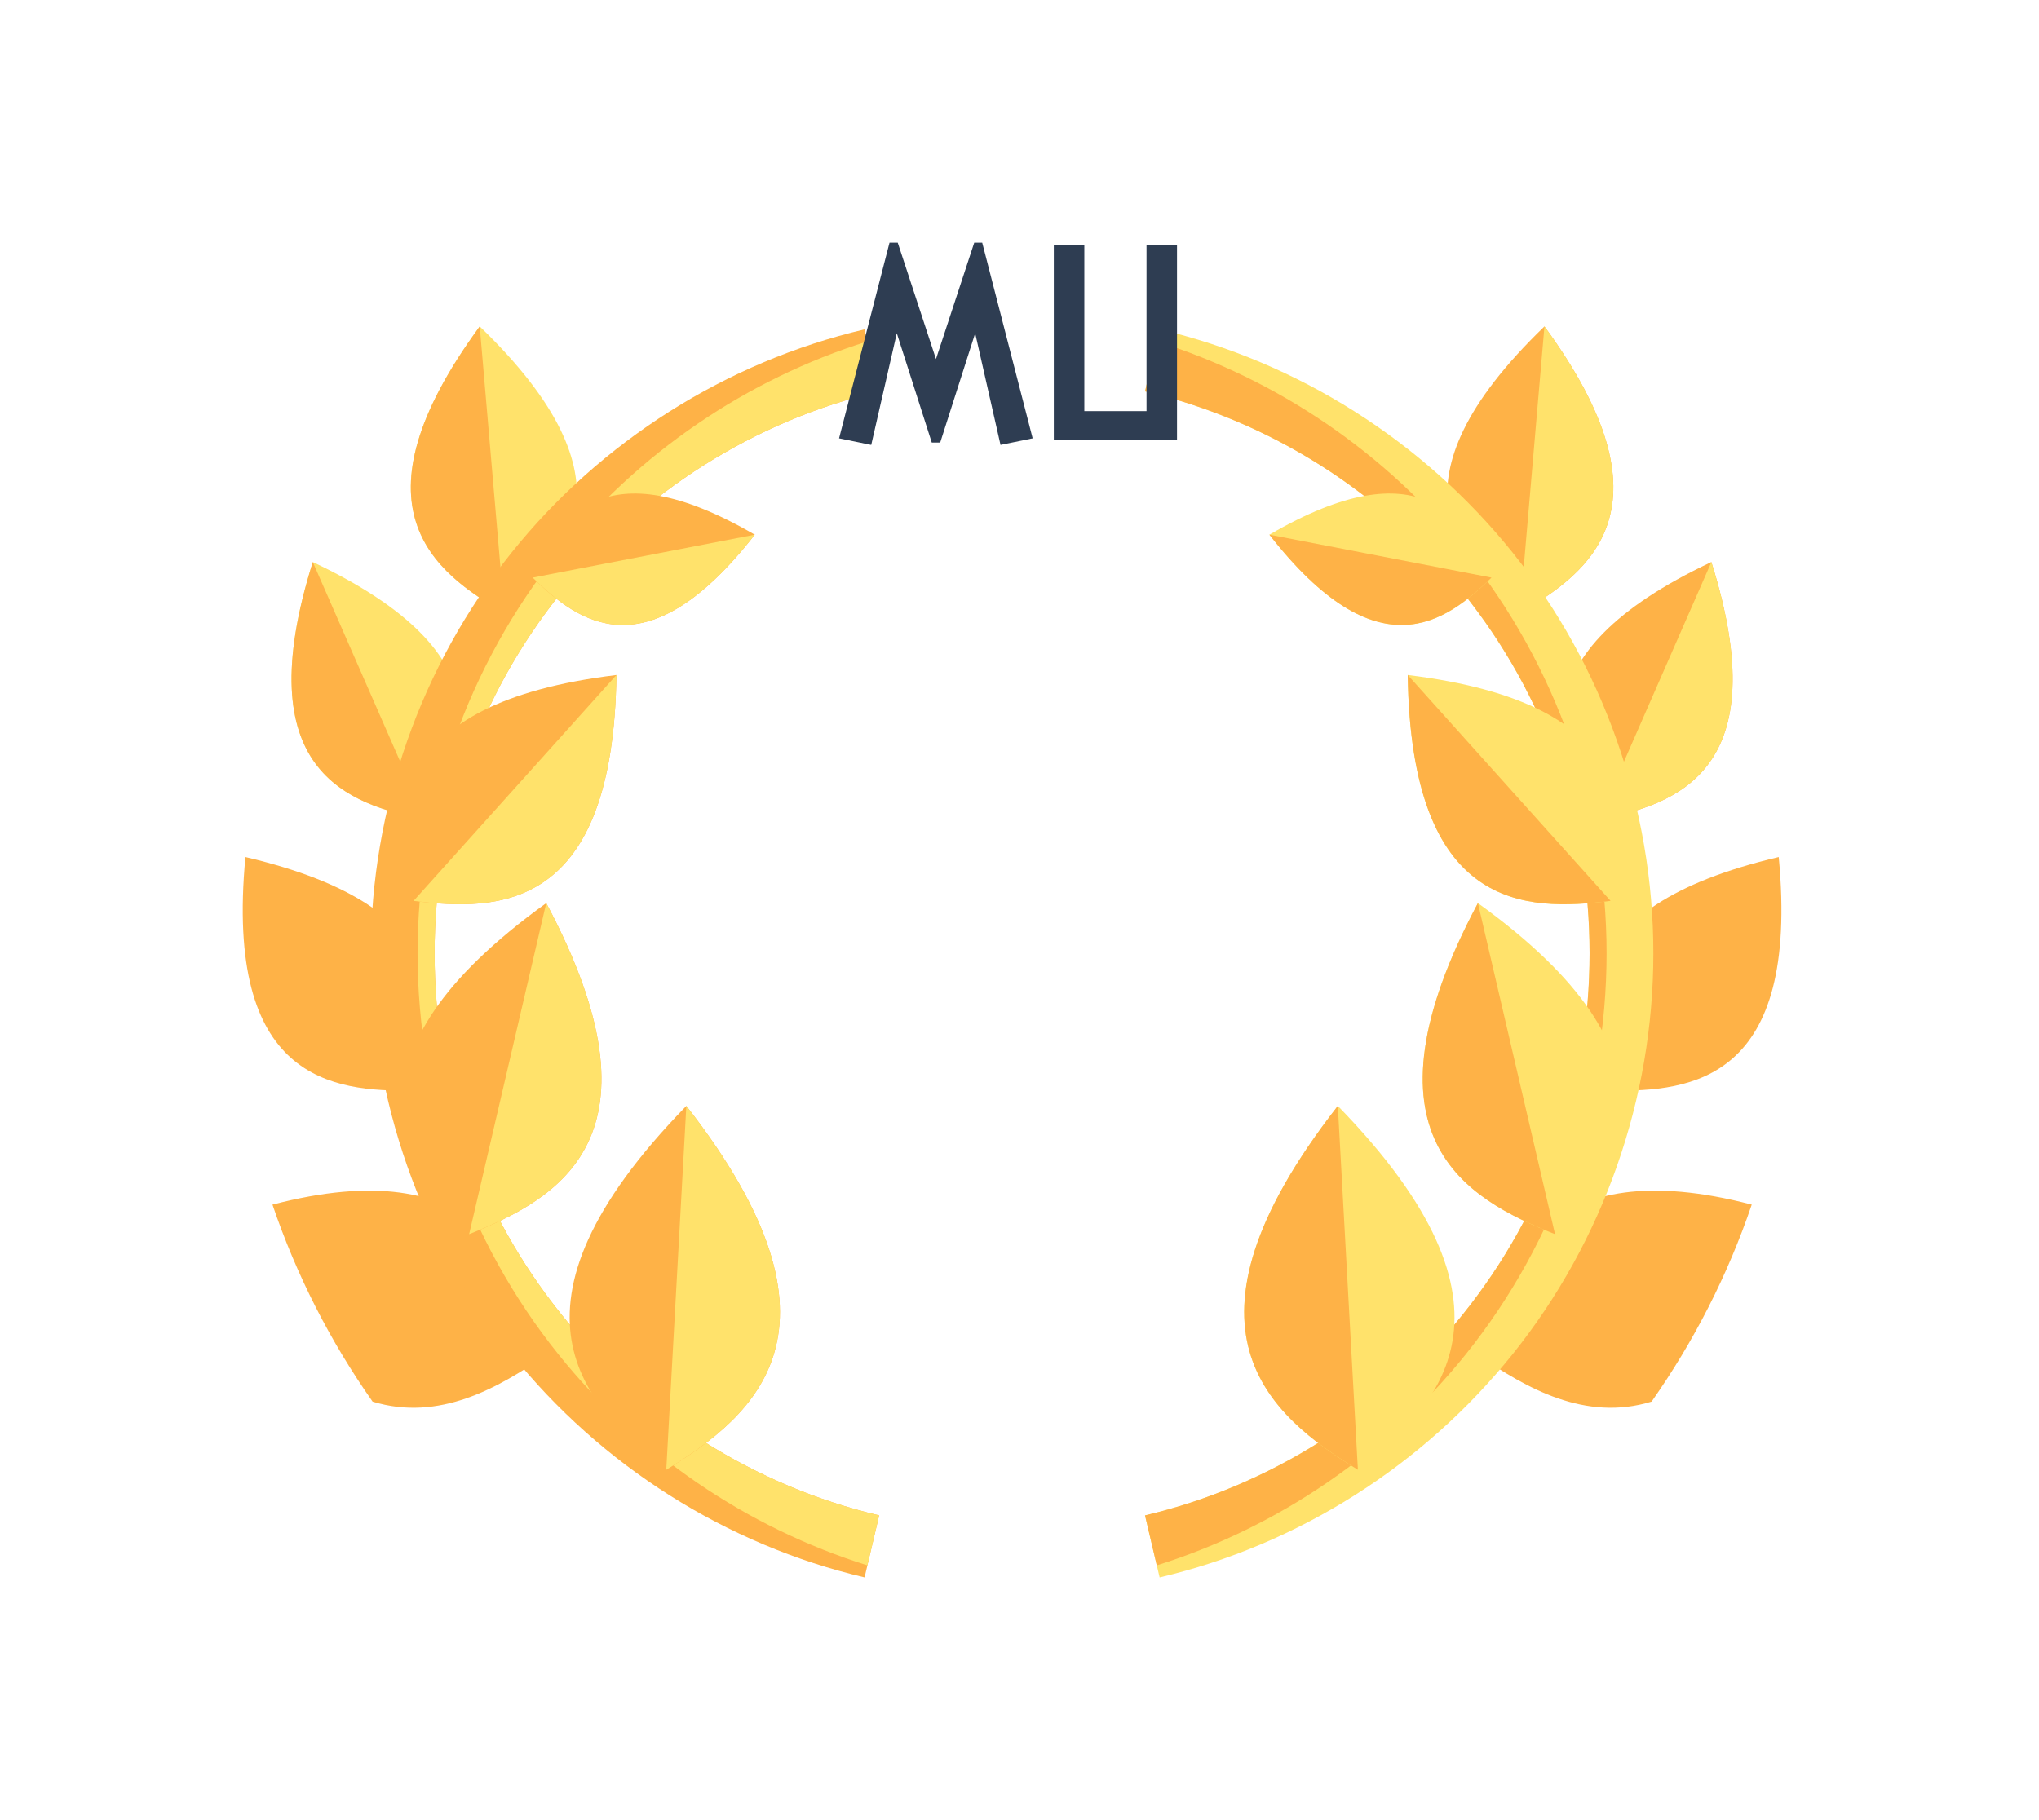 <svg width="84" height="75" viewBox="0 0 84 75" fill="none" xmlns="http://www.w3.org/2000/svg">
<g filter="url(#filter0_d)">
<path d="M20.779 23.254C17.875 21.588 14.316 18.897 19.763 11.45C26.402 17.856 23.356 21.117 20.779 23.254Z" fill="#FFE26B"/>
<path d="M22.488 53.843C20.529 55.19 18.087 56.594 15.35 55.755C13.612 53.282 12.215 50.555 11.225 47.638C19.772 45.407 21.553 50.102 22.488 53.843Z" fill="#FEB247"/>
<path d="M10.111 33.315C19.093 35.422 18.143 39.781 17.024 42.937C13.676 42.991 9.242 42.5 10.111 33.315Z" fill="#FEB247"/>
<path d="M17.535 31.774C14.321 31.142 10.18 29.768 12.886 21.16C21.047 25.008 19.25 28.984 17.535 31.774Z" fill="#FFE26B"/>
<path d="M72.166 47.638C71.175 50.553 69.778 53.281 68.041 55.754C65.303 56.595 62.862 55.19 60.901 53.843C61.836 50.1 63.617 45.407 72.166 47.638Z" fill="#FEB247"/>
<path d="M73.278 33.315C64.296 35.422 65.245 39.781 66.365 42.937C69.713 42.991 74.147 42.5 73.278 33.315Z" fill="#FEB247"/>
<path d="M20.779 23.254C17.875 21.588 14.316 18.897 19.763 11.45L20.779 23.254Z" fill="#FEB247"/>
<path d="M63.626 11.45C56.987 17.856 60.033 21.116 62.61 23.254C65.514 21.588 69.072 18.897 63.626 11.45Z" fill="#FEB247"/>
<path d="M70.503 21.159C62.341 25.008 64.139 28.984 65.854 31.774C69.067 31.143 73.209 29.768 70.503 21.159Z" fill="#FEB247"/>
<path d="M36.218 60.444L35.734 62.503L35.617 62.999C29.92 61.659 24.756 58.392 21.075 53.801C17.336 49.139 15.277 43.273 15.277 37.285C15.277 31.297 17.336 25.433 21.075 20.771C24.756 16.179 29.92 12.912 35.617 11.571L35.734 12.068L36.218 14.127C31.09 15.335 26.439 18.278 23.123 22.414C19.708 26.672 17.904 31.815 17.904 37.285C17.904 42.756 19.708 47.9 23.123 52.158C26.439 56.293 31.09 59.236 36.218 60.444Z" fill="#FEB247"/>
<path d="M36.218 60.444L35.733 62.503C30.758 60.944 26.287 57.901 23 53.801C19.261 49.139 17.202 43.273 17.202 37.285C17.202 31.297 19.261 25.433 23 20.771C26.287 16.67 30.758 13.626 35.733 12.068L36.218 14.127C31.09 15.335 26.439 18.278 23.123 22.414C19.708 26.672 17.904 31.815 17.904 37.285C17.904 42.756 19.708 47.9 23.123 52.158C26.439 56.293 31.09 59.236 36.218 60.444Z" fill="#FFE26B"/>
<path d="M47.773 63L47.171 60.444C52.299 59.236 56.95 56.293 60.267 52.158C63.682 47.899 65.487 42.756 65.487 37.285C65.487 31.815 63.682 26.672 60.267 22.414C56.95 18.278 52.299 15.335 47.171 14.127L47.773 11.571C53.469 12.912 58.634 16.179 62.315 20.77C66.054 25.433 68.113 31.298 68.113 37.285C68.113 43.273 66.054 49.139 62.315 53.801C58.634 58.392 53.469 61.659 47.773 63Z" fill="#FFE26B"/>
<path d="M27.448 58.564C24.1 55.956 20.114 51.944 28.275 43.57C35.464 52.792 31.061 56.339 27.448 58.564Z" fill="#FEB247"/>
<path d="M19.327 48.855C16.672 45.919 13.657 41.593 22.504 35.213C27.624 44.845 23.006 47.395 19.327 48.855Z" fill="#FEB247"/>
<path d="M25.395 25.814C25.256 35.553 20.546 35.561 17.038 35.121C16.224 31.681 15.726 26.997 25.395 25.814Z" fill="#FEB247"/>
<path d="M31.094 20.032C26.631 25.755 23.83 23.64 21.944 21.801C23.008 19.392 24.82 16.387 31.094 20.032Z" fill="#FEB247"/>
<path d="M27.448 58.564L28.275 43.57C35.464 52.792 31.061 56.339 27.448 58.564Z" fill="#FFE26B"/>
<path d="M19.327 48.855L22.503 35.213C27.623 44.845 23.006 47.395 19.327 48.855Z" fill="#FFE26B"/>
<path d="M25.395 25.814C25.256 35.553 20.546 35.561 17.038 35.121L25.395 25.814Z" fill="#FFE26B"/>
<path d="M31.094 20.032C26.631 25.755 23.83 23.64 21.944 21.801L31.094 20.032Z" fill="#FFE26B"/>
<path d="M47.171 60.444L47.655 62.503C52.631 60.944 57.102 57.901 60.389 53.801C64.127 49.139 66.186 43.273 66.186 37.285C66.186 31.297 64.127 25.433 60.389 20.771C57.102 16.67 52.631 13.626 47.655 12.068L47.171 14.127C52.299 15.335 56.95 18.278 60.266 22.414C63.681 26.672 65.485 31.815 65.485 37.285C65.485 42.756 63.681 47.9 60.266 52.158C56.95 56.293 52.299 59.236 47.171 60.444Z" fill="#FEB247"/>
<path d="M55.941 58.564C59.289 55.956 63.275 51.944 55.114 43.57C47.925 52.792 52.328 56.339 55.941 58.564Z" fill="#FFE26B"/>
<path d="M64.062 48.855C66.717 45.919 69.732 41.593 60.885 35.213C55.765 44.845 60.382 47.395 64.062 48.855Z" fill="#FFE26B"/>
<path d="M57.994 25.814C58.133 35.553 62.843 35.561 66.351 35.121C67.165 31.681 67.662 26.997 57.994 25.814Z" fill="#FFE26B"/>
<path d="M52.295 20.032C56.758 25.755 59.559 23.64 61.445 21.801C60.381 19.392 58.569 16.387 52.295 20.032Z" fill="#FFE26B"/>
<path d="M55.941 58.564L55.114 43.57C47.925 52.792 52.328 56.339 55.941 58.564Z" fill="#FEB247"/>
<path d="M64.062 48.855L60.885 35.213C55.765 44.845 60.382 47.395 64.062 48.855Z" fill="#FEB247"/>
<path d="M57.994 25.814C58.133 35.553 62.843 35.561 66.351 35.121L57.994 25.814Z" fill="#FEB247"/>
<path d="M52.295 20.032C56.758 25.755 59.559 23.64 61.445 21.801L52.295 20.032Z" fill="#FEB247"/>
<path d="M17.535 31.774C14.321 31.142 10.18 29.768 12.886 21.16L17.535 31.774Z" fill="#FEB247"/>
<path d="M62.61 23.254C65.514 21.588 69.073 18.897 63.626 11.45L62.61 23.254Z" fill="#FFE26B"/>
<path d="M65.855 31.774C69.068 31.142 73.209 29.768 70.503 21.16L65.855 31.774Z" fill="#FFE26B"/>
<path d="M42.542 16.062L41.218 16.333L40.174 11.731L38.733 16.236H38.386L36.945 11.731L35.892 16.333L34.567 16.062L36.645 8H36.984L38.559 12.795L40.135 8H40.464L42.542 16.062Z" fill="#2E3D52"/>
<path d="M48.489 16.139H43.414V8.097H44.671V14.941H47.233V8.097H48.489V16.139Z" fill="#2E3D52"/>
<path d="M47.604 32.034L45.617 32.44L44.051 25.538L41.891 32.295H41.369L39.208 25.538L37.627 32.44L35.641 32.034L38.758 19.941H39.266L41.63 27.133L43.993 19.941H44.486L47.604 32.034Z" fill="white"/>
<path d="M45.642 43.011L39.958 46.984L38.842 45.476L42.728 42.837L37.682 38.124L43.279 34.282L44.453 35.761L40.596 38.298L45.642 43.011Z" fill="white"/>
<path d="M46.029 54.292L39.823 58.381V61.15H37.938L37.952 48.796H38.387L46.029 54.292ZM42.998 54.248L39.823 51.972V56.307L42.998 54.248Z" fill="white"/>
</g>
<defs>
<filter id="filter0_d" x="0" y="0" width="83.389" height="75" filterUnits="userSpaceOnUse" color-interpolation-filters="sRGB">
<feFlood flood-opacity="0" result="BackgroundImageFix"/>
<feColorMatrix in="SourceAlpha" type="matrix" values="0 0 0 0 0 0 0 0 0 0 0 0 0 0 0 0 0 0 127 0"/>
<feOffset dy="2"/>
<feGaussianBlur stdDeviation="5"/>
<feColorMatrix type="matrix" values="0 0 0 0 1 0 0 0 0 0.82 0 0 0 0 0.459 0 0 0 0.44 0"/>
<feBlend mode="normal" in2="BackgroundImageFix" result="effect1_dropShadow"/>
<feBlend mode="normal" in="SourceGraphic" in2="effect1_dropShadow" result="shape"/>
</filter>
</defs>
</svg>
